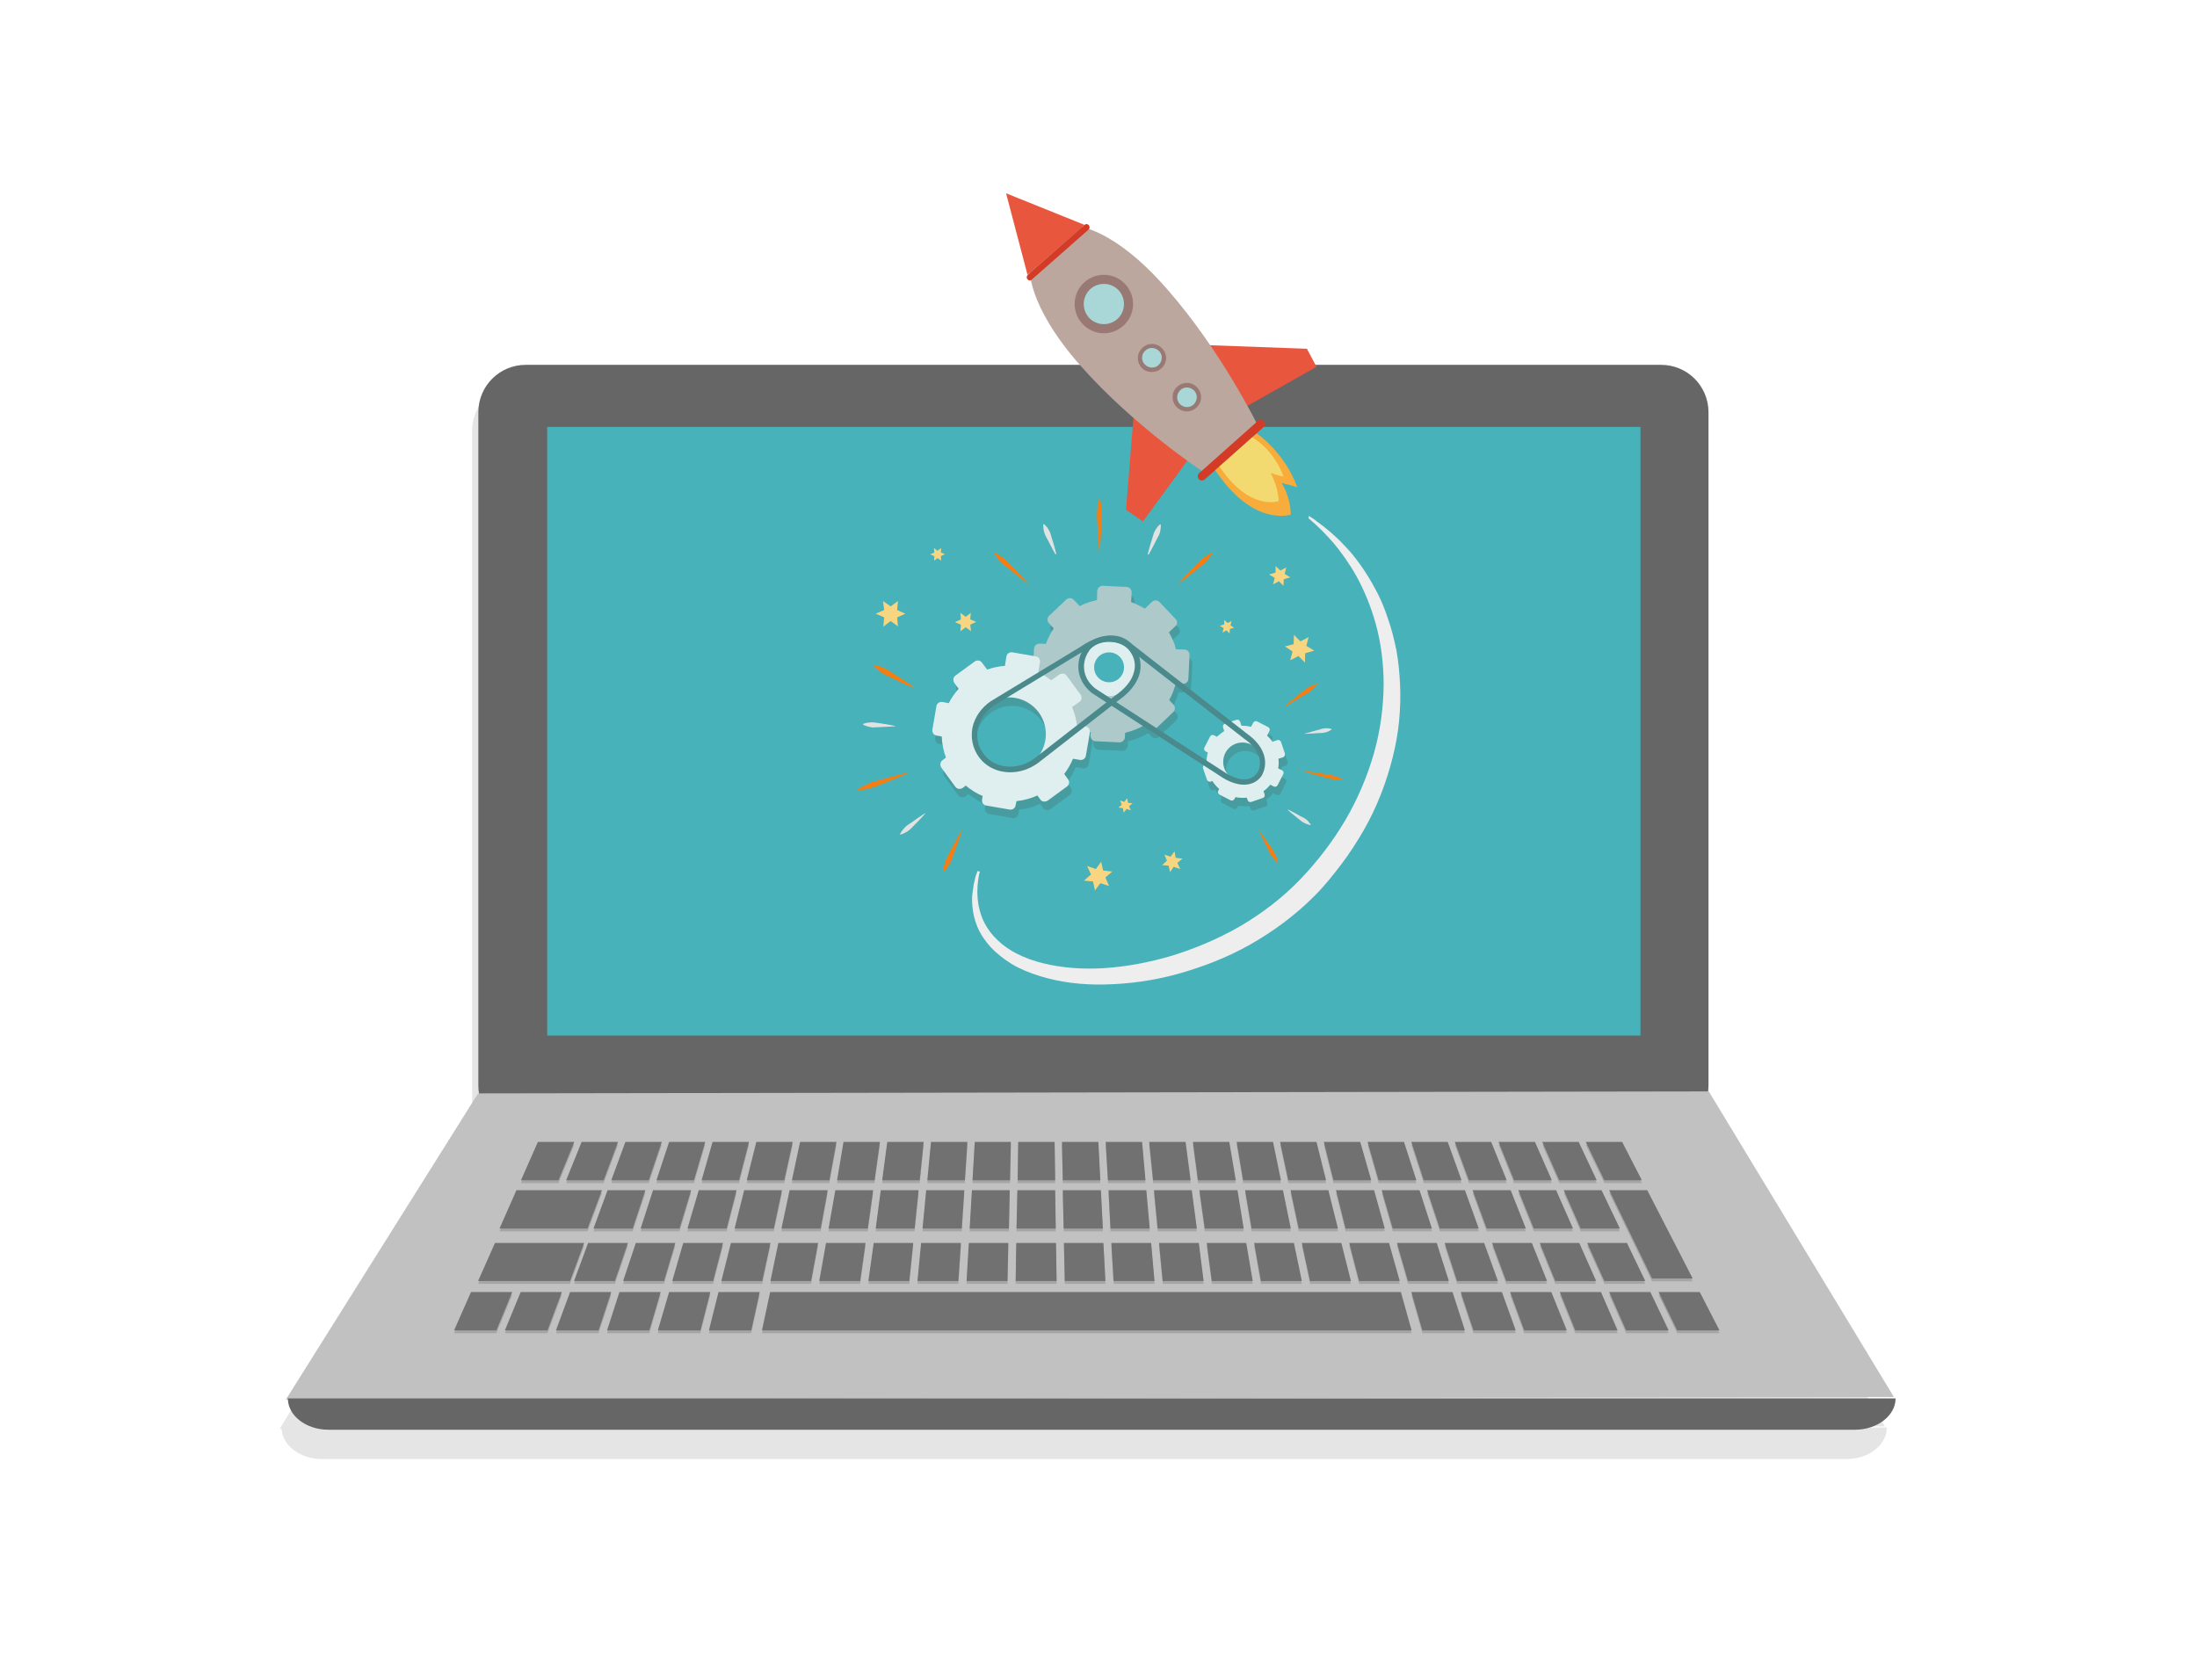 <svg xmlns="http://www.w3.org/2000/svg" viewBox="0 0 778.5 595.5"><style>.a{fill:#666;}.b{fill:#47B2BA;}.c{opacity:0.15;}.d{fill:#070707;}.e{fill:#727171;}.f{fill:#E8563D;}.g{fill:#A9D7D8;}.h{fill:#997973;}.i{fill:#D33B26;}.j{fill:#F7D581;}.k{fill:#F47E14;}.l{fill:#E2E2E2;}.m{fill:#4C210C;}.n{fill:#DFEFEF;}.o{fill:#4B8A8C;}</style><path d="M364 506l303.9-0.5 -65.5-109.4h-0.3c0.1-0.7 0.2-1.4 0.2-2.2V152.7c0-9.4-7.5-16.9-16.7-16.9H184c-9.2 0-16.7 7.6-16.7 16.9v241.1c0 1 0.1 1.9 0.3 2.8l-0.1-2.9L99.1 506.4h0.7c0.3 6 6.6 10.7 14.4 10.7h540c8 0 14.4-5 14.4-11.2H364z" style="fill:#808080;opacity:0.2"/><path d="M605.4 384.7c0 9.3-7.5 16.8-16.8 16.8H186.3c-9.3 0-16.8-7.5-16.8-16.8V146.1c0-9.3 7.5-16.8 16.8-16.8h402.3c9.3 0 16.8 7.5 16.8 16.8V384.7z" class="a"/><polygon points="169.4 387.5 101.3 496 671.1 495.1 605.5 386.8 " fill="#C1C1C1"/><path d="M671.7 495.6L671.7 495.6c0 6.1-6.5 11.1-14.4 11.1H116.4c-8 0-14.4-5-14.4-11.1l0 0" class="a"/><rect x="193.9" y="151.3" width="387.4" height="215.7" class="b"/><g class="c"><polygon points="197.9 419.3 184.6 419.3 190.6 405.7 203.5 405.7 " class="d"/><polygon points="208.2 436.4 177 436.4 183 422.8 213.3 422.8 " class="d"/><polygon points="202 455 169.4 455 175.4 441.5 207 441.5 " class="d"/><polygon points="213.9 419.3 200.6 419.3 206.1 405.7 219 405.7 " class="d"/><polygon points="229.9 419.3 216.6 419.3 221.6 405.7 234.5 405.7 " class="d"/><polygon points="245.9 419.3 232.6 419.3 237.1 405.7 249.9 405.7 " class="d"/><polygon points="261.9 419.3 248.6 419.3 252.5 405.7 265.4 405.7 " class="d"/><polygon points="277.9 419.3 264.6 419.3 268 405.7 280.9 405.7 " class="d"/><polygon points="293.9 419.3 280.6 419.3 283.5 405.7 296.4 405.7 " class="d"/><polygon points="309.9 419.3 296.6 419.3 298.9 405.7 311.8 405.7 " class="d"/><polygon points="325.9 419.3 312.6 419.3 314.4 405.7 327.3 405.7 " class="d"/><polygon points="341.9 419.3 328.6 419.3 329.9 405.7 342.8 405.7 " class="d"/><polygon points="357.9 419.3 344.6 419.3 345.4 405.7 358.2 405.7 " class="d"/><polygon points="373.9 419.3 360.6 419.3 360.8 405.7 373.7 405.7 " class="d"/><polygon points="389.9 419.3 376.6 419.3 376.3 405.7 389.2 405.7 " class="d"/><polygon points="405.9 419.3 392.6 419.3 391.8 405.7 404.7 405.7 " class="d"/><polygon points="421.9 419.3 408.6 419.3 407.2 405.7 420.1 405.7 " class="d"/><polygon points="437.9 419.3 424.5 419.3 422.7 405.7 435.6 405.7 " class="d"/><polygon points="453.9 419.3 440.5 419.3 438.2 405.7 451.1 405.7 " class="d"/><polygon points="469.9 419.3 456.5 419.3 453.6 405.7 466.5 405.7 " class="d"/><polygon points="485.9 419.3 472.5 419.3 469.1 405.7 482 405.7 " class="d"/><polygon points="501.9 419.3 488.5 419.3 484.6 405.7 497.5 405.7 " class="d"/><polygon points="517.9 419.3 504.5 419.3 500.1 405.7 513 405.7 " class="d"/><polygon points="533.9 419.3 520.5 419.3 515.5 405.7 528.4 405.7 " class="d"/><polygon points="549.9 419.3 536.5 419.3 531 405.7 543.9 405.7 " class="d"/><polygon points="565.8 419.3 552.5 419.3 546.5 405.7 559.4 405.7 " class="d"/><polygon points="581.8 419.3 568.5 419.3 561.9 405.7 574.8 405.7 " class="d"/><polygon points="175.9 472.5 160.9 472.5 166.9 458.9 181.5 458.9 " class="d"/><polygon points="194 472.5 178.9 472.5 184.5 458.9 199.1 458.9 " class="d"/><polygon points="212.1 472.5 197 472.5 202 458.9 216.6 458.9 " class="d"/><polygon points="230.1 472.5 215.1 472.5 219.5 458.9 234.1 458.9 " class="d"/><polygon points="248.2 472.5 233.1 472.5 237.1 458.9 251.7 458.9 " class="d"/><polygon points="266.2 472.5 251.2 472.5 254.6 458.9 269.2 458.9 " class="d"/><polygon points="500.2 472.5 270 472.5 272.9 458.9 496.4 458.9 " class="d"/><polygon points="519.1 472.5 504 472.5 500.1 458.9 514.7 458.9 " class="d"/><polygon points="537.1 472.5 522.1 472.5 517.6 458.9 532.2 458.9 " class="d"/><polygon points="555.2 472.5 540.1 472.5 535.1 458.9 549.7 458.9 " class="d"/><polygon points="573.2 472.5 558.2 472.5 552.7 458.9 567.3 458.9 " class="d"/><polygon points="591.3 472.5 576.2 472.5 570.2 458.9 584.8 458.9 " class="d"/><polygon points="609.3 472.5 594.3 472.5 587.7 458.9 602.3 458.9 " class="d"/><polygon points="224.2 436.4 210.3 436.4 215.3 422.8 228.7 422.8 " class="d"/><polygon points="240.8 436.4 227 436.4 231.4 422.8 244.9 422.8 " class="d"/><polygon points="257.5 436.4 243.6 436.4 247.6 422.8 261 422.8 " class="d"/><polygon points="274.2 436.4 260.3 436.4 263.7 422.8 277.1 422.8 " class="d"/><polygon points="290.8 436.4 276.9 436.4 279.8 422.8 293.3 422.8 " class="d"/><polygon points="307.5 436.4 293.6 436.4 296 422.8 309.4 422.8 " class="d"/><polygon points="324.1 436.4 310.3 436.4 312.1 422.8 325.5 422.8 " class="d"/><polygon points="340.8 436.4 326.9 436.4 328.2 422.8 341.7 422.8 " class="d"/><polygon points="357.5 436.4 343.6 436.4 344.4 422.8 357.8 422.8 " class="d"/><polygon points="374.1 436.4 360.2 436.4 360.5 422.8 373.9 422.8 " class="d"/><polygon points="390.8 436.4 376.9 436.4 376.6 422.8 390.1 422.8 " class="d"/><polygon points="407.4 436.4 393.5 436.4 392.8 422.8 406.2 422.8 " class="d"/><polygon points="424.1 436.4 410.2 436.4 408.9 422.8 422.3 422.8 " class="d"/><polygon points="440.7 436.4 426.9 436.4 425 422.8 438.5 422.8 " class="d"/><polygon points="457.4 436.4 443.5 436.4 441.2 422.8 454.6 422.8 " class="d"/><polygon points="474.1 436.4 460.2 436.4 457.3 422.8 470.7 422.8 " class="d"/><polygon points="490.7 436.4 476.8 436.4 473.4 422.8 486.9 422.8 " class="d"/><polygon points="507.4 436.4 493.5 436.4 489.6 422.8 503 422.8 " class="d"/><polygon points="524 436.4 510.2 436.4 505.7 422.8 519.1 422.8 " class="d"/><polygon points="540.7 436.4 526.8 436.4 521.8 422.8 535.3 422.8 " class="d"/><polygon points="557.4 436.4 543.5 436.4 538 422.8 551.4 422.8 " class="d"/><polygon points="574 436.4 560.1 436.4 554.1 422.8 567.5 422.8 " class="d"/><polygon points="599.8 454.1 585.4 454.1 570.2 422.8 583.7 422.8 " class="d"/><polygon points="217.9 455 203.4 455 208.4 441.5 222.5 441.5 " class="d"/><polygon points="235.3 455 220.8 455 225.3 441.5 239.3 441.5 " class="d"/><polygon points="252.7 455 238.2 455 242.1 441.5 256.2 441.5 " class="d"/><polygon points="270.1 455 255.6 455 259 441.5 273 441.5 " class="d"/><polygon points="287.4 455 273 455 275.8 441.5 289.9 441.5 " class="d"/><polygon points="304.8 455 290.3 455 292.7 441.5 306.7 441.5 " class="d"/><polygon points="322.2 455 307.7 455 309.6 441.5 323.6 441.5 " class="d"/><polygon points="339.6 455 325.1 455 326.4 441.5 340.5 441.5 " class="d"/><polygon points="357 455 342.5 455 343.3 441.5 357.3 441.5 " class="d"/><polygon points="374.4 455 359.9 455 360.1 441.5 374.2 441.5 " class="d"/><polygon points="391.7 455 377.3 455 377 441.5 391 441.5 " class="d"/><polygon points="409.1 455 394.6 455 393.8 441.5 407.9 441.5 " class="d"/><polygon points="426.5 455 412 455 410.7 441.5 424.8 441.5 " class="d"/><polygon points="443.9 455 429.4 455 427.6 441.5 441.6 441.5 " class="d"/><polygon points="461.3 455 446.8 455 444.4 441.5 458.5 441.5 " class="d"/><polygon points="478.7 455 464.2 455 461.3 441.5 475.3 441.5 " class="d"/><polygon points="496 455 481.6 455 478.1 441.5 492.2 441.5 " class="d"/><polygon points="513.4 455 498.9 455 495 441.5 509.1 441.5 " class="d"/><polygon points="530.8 455 516.3 455 511.9 441.5 525.9 441.5 " class="d"/><polygon points="548.2 455 533.7 455 528.7 441.5 542.8 441.5 " class="d"/><polygon points="565.6 455 551.1 455 545.6 441.5 559.6 441.5 " class="d"/><polygon points="583 455 568.5 455 562.4 441.5 576.5 441.5 " class="d"/></g><polygon points="197.9 418.3 184.6 418.3 190.6 404.7 203.5 404.7 " class="e"/><polygon points="208.2 435.4 177 435.4 183 421.8 213.3 421.8 " class="e"/><polygon points="202 454 169.4 454 175.4 440.5 207 440.5 " class="e"/><polygon points="213.9 418.3 200.6 418.3 206.1 404.7 219 404.7 " class="e"/><polygon points="229.9 418.3 216.6 418.3 221.6 404.7 234.5 404.7 " class="e"/><polygon points="245.9 418.3 232.6 418.3 237.1 404.7 249.9 404.7 " class="e"/><polygon points="261.9 418.3 248.6 418.3 252.5 404.7 265.4 404.7 " class="e"/><polygon points="277.9 418.3 264.6 418.3 268 404.7 280.9 404.7 " class="e"/><polygon points="293.9 418.3 280.6 418.3 283.5 404.7 296.4 404.7 " class="e"/><polygon points="309.9 418.3 296.6 418.3 298.9 404.7 311.8 404.7 " class="e"/><polygon points="325.9 418.3 312.6 418.3 314.4 404.7 327.3 404.7 " class="e"/><polygon points="341.9 418.3 328.6 418.3 329.9 404.7 342.8 404.7 " class="e"/><polygon points="357.9 418.3 344.6 418.3 345.4 404.7 358.2 404.7 " class="e"/><polygon points="373.9 418.3 360.6 418.3 360.8 404.7 373.7 404.7 " class="e"/><polygon points="389.9 418.3 376.6 418.3 376.3 404.7 389.2 404.7 " class="e"/><polygon points="405.9 418.3 392.6 418.3 391.8 404.7 404.7 404.7 " class="e"/><polygon points="421.9 418.3 408.6 418.3 407.2 404.7 420.1 404.7 " class="e"/><polygon points="437.9 418.3 424.5 418.3 422.7 404.7 435.6 404.7 " class="e"/><polygon points="453.9 418.3 440.5 418.3 438.2 404.7 451.1 404.7 " class="e"/><polygon points="469.9 418.3 456.5 418.3 453.6 404.7 466.5 404.7 " class="e"/><polygon points="485.9 418.3 472.5 418.3 469.1 404.7 482 404.7 " class="e"/><polygon points="501.9 418.3 488.5 418.3 484.6 404.7 497.5 404.7 " class="e"/><polygon points="517.9 418.3 504.5 418.3 500.1 404.7 513 404.7 " class="e"/><polygon points="533.9 418.3 520.5 418.3 515.5 404.7 528.4 404.7 " class="e"/><polygon points="549.9 418.3 536.5 418.3 531 404.7 543.9 404.7 " class="e"/><polygon points="565.8 418.3 552.5 418.3 546.5 404.7 559.4 404.7 " class="e"/><polygon points="581.8 418.3 568.5 418.3 561.9 404.7 574.8 404.7 " class="e"/><polygon points="175.9 471.5 160.9 471.5 166.9 457.9 181.5 457.9 " class="e"/><polygon points="194 471.5 178.9 471.5 184.5 457.9 199.1 457.9 " class="e"/><polygon points="212.1 471.5 197 471.5 202 457.9 216.6 457.9 " class="e"/><polygon points="230.1 471.5 215.1 471.5 219.5 457.9 234.1 457.9 " class="e"/><polygon points="248.2 471.5 233.1 471.5 237.1 457.9 251.7 457.9 " class="e"/><polygon points="266.2 471.5 251.2 471.5 254.6 457.9 269.2 457.9 " class="e"/><polygon points="500.2 471.5 270 471.5 272.9 457.9 496.4 457.9 " class="e"/><polygon points="519.1 471.5 504 471.5 500.1 457.9 514.7 457.9 " class="e"/><polygon points="537.1 471.5 522.1 471.5 517.6 457.9 532.2 457.9 " class="e"/><polygon points="555.2 471.5 540.1 471.5 535.1 457.9 549.7 457.9 " class="e"/><polygon points="573.2 471.5 558.2 471.5 552.7 457.9 567.3 457.9 " class="e"/><polygon points="591.3 471.5 576.2 471.5 570.2 457.9 584.8 457.9 " class="e"/><polygon points="609.3 471.5 594.3 471.5 587.7 457.9 602.3 457.9 " class="e"/><polygon points="224.2 435.4 210.3 435.4 215.3 421.8 228.7 421.8 " class="e"/><polygon points="240.8 435.4 227 435.4 231.4 421.8 244.9 421.8 " class="e"/><polygon points="257.5 435.4 243.6 435.4 247.6 421.8 261 421.8 " class="e"/><polygon points="274.2 435.4 260.3 435.4 263.7 421.8 277.1 421.8 " class="e"/><polygon points="290.8 435.4 276.9 435.4 279.8 421.8 293.3 421.8 " class="e"/><polygon points="307.5 435.4 293.6 435.4 296 421.8 309.4 421.8 " class="e"/><polygon points="324.1 435.4 310.3 435.4 312.1 421.8 325.5 421.8 " class="e"/><polygon points="340.8 435.4 326.9 435.4 328.2 421.8 341.7 421.8 " class="e"/><polygon points="357.5 435.4 343.6 435.4 344.4 421.8 357.8 421.8 " class="e"/><polygon points="374.1 435.4 360.2 435.4 360.5 421.8 373.9 421.8 " class="e"/><polygon points="390.8 435.4 376.9 435.4 376.6 421.8 390.1 421.8 " class="e"/><polygon points="407.4 435.4 393.5 435.4 392.8 421.8 406.2 421.8 " class="e"/><polygon points="424.1 435.4 410.2 435.4 408.9 421.8 422.3 421.8 " class="e"/><polygon points="440.7 435.4 426.9 435.4 425 421.8 438.5 421.8 " class="e"/><polygon points="457.4 435.4 443.5 435.4 441.2 421.8 454.6 421.8 " class="e"/><polygon points="474.1 435.4 460.2 435.4 457.3 421.8 470.7 421.8 " class="e"/><polygon points="490.7 435.4 476.8 435.4 473.4 421.8 486.9 421.8 " class="e"/><polygon points="507.4 435.4 493.5 435.4 489.6 421.8 503 421.8 " class="e"/><polygon points="524 435.4 510.2 435.4 505.7 421.8 519.1 421.8 " class="e"/><polygon points="540.7 435.4 526.8 435.4 521.8 421.8 535.3 421.8 " class="e"/><polygon points="557.4 435.4 543.5 435.4 538 421.8 551.4 421.8 " class="e"/><polygon points="574 435.4 560.1 435.4 554.1 421.8 567.5 421.8 " class="e"/><polygon points="599.8 453.1 585.4 453.1 570.2 421.8 583.7 421.8 " class="e"/><polygon points="217.9 454 203.4 454 208.4 440.5 222.5 440.5 " class="e"/><polygon points="235.3 454 220.8 454 225.3 440.5 239.3 440.5 " class="e"/><polygon points="252.7 454 238.2 454 242.1 440.5 256.2 440.5 " class="e"/><polygon points="270.1 454 255.6 454 259 440.5 273 440.5 " class="e"/><polygon points="287.4 454 273 454 275.8 440.5 289.9 440.5 " class="e"/><polygon points="304.8 454 290.3 454 292.7 440.5 306.7 440.5 " class="e"/><polygon points="322.2 454 307.7 454 309.6 440.5 323.6 440.5 " class="e"/><polygon points="339.6 454 325.1 454 326.4 440.5 340.5 440.5 " class="e"/><polygon points="357 454 342.5 454 343.3 440.5 357.3 440.5 " class="e"/><polygon points="374.4 454 359.9 454 360.1 440.5 374.2 440.5 " class="e"/><polygon points="391.7 454 377.3 454 377 440.5 391 440.5 " class="e"/><polygon points="409.1 454 394.6 454 393.8 440.5 407.9 440.5 " class="e"/><polygon points="426.5 454 412 454 410.7 440.5 424.8 440.5 " class="e"/><polygon points="443.9 454 429.4 454 427.6 440.5 441.6 440.5 " class="e"/><polygon points="461.3 454 446.8 454 444.4 440.5 458.5 440.5 " class="e"/><polygon points="478.7 454 464.2 454 461.3 440.5 475.3 440.5 " class="e"/><polygon points="496 454 481.6 454 478.1 440.5 492.2 440.5 " class="e"/><polygon points="513.4 454 498.9 454 495 440.5 509.1 440.5 " class="e"/><polygon points="530.8 454 516.3 454 511.9 440.5 525.9 440.5 " class="e"/><polygon points="548.2 454 533.7 454 528.7 440.5 542.8 440.5 " class="e"/><polygon points="565.6 454 551.1 454 545.6 440.5 559.6 440.5 " class="e"/><polygon points="583 454 568.5 454 562.4 440.5 576.5 440.5 " class="e"/><path d="M463.8 182.8c0 0 0.2 0.2 0.7 0.5 0.5 0.3 1.2 0.7 2 1.4 1.8 1.3 4.3 3.2 7.3 6 1.5 1.4 3 3.1 4.7 4.9 1.6 1.9 3.2 4 4.8 6.4 1.6 2.4 3.2 5.1 4.7 8 1.5 2.9 2.8 6.1 3.9 9.5 1.2 3.4 2.1 7 2.9 10.9 0.7 3.8 1.1 7.9 1.3 12 0.2 4.1 0.1 8.4-0.3 12.8 -0.4 4.4-1.2 8.8-2.3 13.2 -2.2 8.8-5.6 17.7-10.3 25.9 -2.4 4.1-5 8.2-7.9 12 -2.9 3.8-5.9 7.6-9.3 11 -6.9 7-14.8 12.8-23.1 17.5 -8.3 4.7-17.1 8-25.7 10.4 -8.7 2.4-17.3 3.5-25.6 3.7 -8.3 0.2-16.2-0.8-23.2-3 -3.5-1.1-6.8-2.4-9.8-4.2 -2.9-1.8-5.5-3.8-7.6-6.1 -2.1-2.3-3.7-4.8-4.7-7.2 -1-2.5-1.5-4.8-1.7-6.9 -0.2-2.1-0.2-4 0.1-5.6 0.1-0.8 0.2-1.5 0.3-2.2 0.1-0.7 0.3-1.3 0.4-1.8 0.2-1.1 0.5-1.9 0.7-2.4 0.2-0.5 0.3-0.8 0.3-0.8l0.8 0.2c0 0-0.1 0.3-0.2 0.8 -0.1 0.5-0.3 1.3-0.4 2.4 -0.3 2.1-0.5 5.2 0.2 9 0.4 1.9 1 4 2.1 6.1 1.1 2.1 2.6 4.1 4.6 6 3.9 3.8 9.6 6.6 16.2 8.2 6.5 1.6 13.9 2.2 21.7 1.7 7.7-0.5 15.8-2 23.9-4.4 8.1-2.5 16.2-5.9 23.9-10.3 7.7-4.5 14.9-9.9 21.2-16.4 6.3-6.5 11.8-13.7 16.3-21.3 4.5-7.7 7.9-15.8 10.2-23.9 2.3-8.1 3.3-16.3 3.4-24.1 0-7.7-1-15.1-2.8-21.6 -1.8-6.5-4.3-12.3-6.9-17 -2.7-4.8-5.6-8.7-8.1-11.7 -2.6-3-4.8-5.1-6.4-6.6 -0.8-0.7-1.4-1.2-1.8-1.6 -0.4-0.4-0.6-0.5-0.6-0.5L463.8 182.8z" fill="#EEE"/><polyline points="424.5 122.2 463.1 123.6 466.5 130 439.6 145.2 " class="f"/><polyline points="402.1 142.2 399 180.7 405 184.8 423.2 159.9 " class="f"/><path d="M381.7 80.2l-8.4 7.4 -8.4 7.4c0 0-1.3 12.7 17.8 34.4 19.1 21.7 43.6 37.8 43.6 37.8l9.6-8.4 9.6-8.4c0 0-12.9-26.3-32-48C394.5 80.6 381.7 80.2 381.7 80.2z" fill="#BCA79F"/><path d="M396.8 114.1c3.5-3.1 3.8-8.5 0.8-12 -3.1-3.5-8.5-3.8-12-0.8 -3.5 3.1-3.8 8.5-0.8 12C387.9 116.9 393.3 117.2 396.8 114.1z" class="g"/><path d="M398 115.5c4.3-3.8 4.7-10.3 0.9-14.6 -3.8-4.3-10.3-4.7-14.6-0.9s-4.7 10.3-0.9 14.6C387.2 118.9 393.7 119.3 398 115.5zM386.4 102.4c3-2.6 7.5-2.3 10.1 0.6 2.6 3 2.3 7.5-0.6 10.1 -3 2.6-7.5 2.3-10.1-0.6C383.2 109.5 383.5 105 386.4 102.4z" class="h"/><path d="M410.9 129.9c1.7-1.5 1.9-4.1 0.4-5.8 -1.5-1.7-4.1-1.9-5.8-0.4 -1.7 1.5-1.9 4.1-0.4 5.8C406.6 131.2 409.2 131.4 410.9 129.9z" class="g"/><path d="M411.5 130.6c2.1-1.8 2.3-5 0.4-7 -1.8-2.1-5-2.3-7-0.4 -2.1 1.8-2.3 5-0.4 7.1C406.2 132.2 409.4 132.4 411.5 130.6zM405.9 124.2c1.4-1.3 3.6-1.1 4.9 0.3 1.3 1.4 1.1 3.6-0.3 4.9 -1.4 1.3-3.6 1.1-4.9-0.3C404.3 127.7 404.4 125.5 405.9 124.2z" class="h"/><path d="M423.3 143.9c1.7-1.5 1.9-4.1 0.4-5.8 -1.5-1.7-4.1-1.9-5.8-0.4 -1.7 1.5-1.9 4.1-0.4 5.8C419 145.2 421.6 145.4 423.3 143.9z" class="g"/><path d="M423.9 144.5c2.1-1.8 2.3-5 0.4-7.1 -1.8-2.1-5-2.3-7.1-0.4 -2.1 1.8-2.3 5-0.4 7.1C418.7 146.2 421.8 146.4 423.9 144.5zM418.3 138.2c1.4-1.3 3.6-1.1 4.9 0.3 1.3 1.4 1.1 3.6-0.3 4.9 -1.4 1.3-3.6 1.1-4.9-0.3C416.7 141.6 416.9 139.5 418.3 138.2z" class="h"/><path d="M430.2 166l15.1-12.4c0 0 9.8 6.5 14.4 19.1 0 0-2.4-0.8-5.6-1.5 0 0 3.1 4.2 3.3 11.2C457.4 182.3 444 187.2 430.2 166z" fill="#F7AC3B"/><path d="M431.7 164.7l11.9-9.8c0 0 7.7 4.1 11.2 14 0 0-2.6-0.5-4.6-1.3 0 0 2.7 4.5 2.9 10C453.1 177.6 442.5 181.4 431.7 164.7z" fill="#F2D970"/><path d="M447.8 149.3c0.5 0.6 0.5 1.6-0.1 2.1l-20.8 18.5c-0.6 0.5-1.6 0.5-2.1-0.1l0 0c-0.5-0.6-0.5-1.6 0.1-2.1l20.8-18.5C446.3 148.6 447.3 148.7 447.8 149.3L447.8 149.3z" class="i"/><polygon points="364.1 97.4 356.5 68.5 384.3 79.7 " class="f"/><path d="M385.8 79.8c0.4 0.5 0.4 1.2-0.1 1.6l-20.1 17.7c-0.5 0.4-1.1 0.4-1.5-0.1l0 0c-0.4-0.5-0.4-1.1 0.1-1.6l20.1-17.7C384.7 79.3 385.4 79.3 385.8 79.8L385.8 79.8z" class="i"/><polygon points="418.2 308 415.9 307.2 414.6 309.1 414.1 306.8 411.8 306.6 413.5 305 412.6 302.9 414.8 303.6 416.2 301.7 416.6 304 419 304.3 417.2 305.8 " class="j"/><polygon points="393 314 389.9 313 388 315.6 387.3 312.4 384.1 312.1 386.6 309.9 385.2 306.9 388.3 308 390.2 305.4 390.9 308.5 394.1 308.9 391.7 311 " class="j"/><polygon points="400.7 287.2 399.2 286.7 398.2 288 397.9 286.4 396.3 286.2 397.5 285.2 396.9 283.7 398.4 284.2 399.4 282.9 399.7 284.5 401.3 284.7 400.1 285.7 " class="j"/><polygon points="455.8 201.1 455.2 203.4 457.2 204.6 454.9 205.3 454.8 207.6 453.2 206 451.1 207.1 451.7 204.8 449.7 203.6 452 202.9 452 200.6 453.7 202.2 " class="j"/><polygon points="463.7 225.8 462.9 228.9 465.7 230.6 462.5 231.5 462.4 234.8 460.1 232.5 457.2 234 458 230.9 455.3 229.1 458.4 228.3 458.5 225 460.8 227.3 " class="j"/><polygon points="436.4 220.1 436 221.6 437.3 222.5 435.8 222.9 435.7 224.5 434.6 223.4 433.2 224.2 433.6 222.6 432.2 221.8 433.8 221.3 433.8 219.7 435 220.8 " class="j"/><polygon points="344.1 223.7 342.2 222.3 340.3 223.7 340.5 221.4 338.4 220.5 340.5 219.5 340.3 217.2 342.2 218.6 344 217.2 343.8 219.5 345.9 220.4 343.8 221.4 " class="j"/><polygon points="318.2 222 315.6 220.1 313 222.1 313.3 218.8 310.3 217.5 313.3 216.2 312.9 213 315.6 214.9 318.2 213 317.9 216.2 320.8 217.5 317.9 218.8 " class="j"/><polygon points="333.5 198.7 332.2 197.8 331 198.7 331.1 197.1 329.6 196.5 331.1 195.8 330.9 194.2 332.2 195.2 333.5 194.2 333.4 195.8 334.8 196.4 333.4 197.1 " class="j"/><path d="M389.5 195.4c0 0-0.1-1.2-0.2-2.9 -0.1-1.8-0.3-4.1-0.4-6.4 -0.1-1.2-0.2-2.3-0.2-3.4 0-1.1 0.1-2.1 0.2-3 0.2-1.8 0.6-2.9 0.6-2.9h0.2c0 0 0.4 1.2 0.6 2.9 0.1 0.9 0.2 1.9 0.2 3 0 1.1-0.2 2.3-0.2 3.4 -0.1 2.3-0.3 4.7-0.4 6.4 -0.1 1.8-0.2 2.9-0.2 2.9H389.5z" class="k"/><path d="M417.5 206.9c0 0 0.7-0.8 1.7-1.9 1-1.2 2.5-2.6 3.9-4.1 0.7-0.7 1.4-1.5 2.1-2.2 0.7-0.6 1.4-1.2 2.1-1.6 1.3-0.9 2.3-1.3 2.3-1.3l0.1 0.1c0 0-0.5 1-1.5 2.2 -0.5 0.6-1.1 1.3-1.8 1.9 -0.7 0.6-1.6 1.2-2.4 1.9 -1.6 1.3-3.2 2.6-4.4 3.5 -1.2 1-2 1.6-2 1.6L417.5 206.9z" class="k"/><path d="M364.3 207c0 0-0.8-0.6-2-1.6 -1.2-0.9-2.8-2.2-4.4-3.5 -0.8-0.7-1.6-1.2-2.4-1.9 -0.7-0.7-1.3-1.3-1.8-1.9 -1-1.2-1.5-2.2-1.5-2.2l0.1-0.1c0 0 1 0.4 2.3 1.3 0.6 0.4 1.4 1 2.1 1.6 0.7 0.7 1.4 1.5 2.1 2.2 1.4 1.5 2.9 3 3.9 4.1 1.1 1.1 1.7 1.9 1.7 1.9L364.3 207z" class="k"/><path d="M374 196.5c0 0-1.4-2.5-2.7-5.1 -0.3-0.6-0.7-1.3-1-1.9 -0.2-0.6-0.4-1.2-0.5-1.8 -0.2-1.1-0.1-1.9-0.1-1.9l0.2-0.1c0 0 0.6 0.5 1.3 1.4 0.3 0.5 0.6 1 0.9 1.6 0.2 0.6 0.4 1.4 0.6 2 0.9 2.8 1.6 5.6 1.6 5.6L374 196.5z" class="l"/><path d="M406.7 196.4c0 0 0.7-2.8 1.6-5.6 0.2-0.7 0.4-1.4 0.6-2 0.3-0.6 0.6-1.2 0.9-1.6 0.6-0.9 1.3-1.4 1.3-1.4l0.2 0.1c0 0 0.1 0.8-0.1 1.9 -0.1 0.5-0.2 1.2-0.5 1.8 -0.3 0.6-0.7 1.2-1 1.9 -1.3 2.6-2.7 5.1-2.7 5.1L406.7 196.4z" class="l"/><path d="M321.8 274c0 0-1.1 0.5-2.7 1.2 -1.6 0.7-3.8 1.6-6 2.4 -1.1 0.4-2.2 0.9-3.2 1.3 -1 0.3-2 0.6-2.9 0.8 -1.7 0.3-3 0.3-3 0.3l-0.1-0.2c0 0 1-0.8 2.6-1.5 0.8-0.4 1.7-0.8 2.8-1.2 1-0.3 2.2-0.6 3.3-0.9 2.3-0.6 4.5-1.3 6.2-1.7 1.7-0.4 2.9-0.7 2.9-0.7L321.8 274z" class="k"/><path d="M323.8 243.8c0 0-1-0.4-2.4-1 -1.4-0.6-3.3-1.5-5.1-2.4 -0.9-0.4-1.9-0.8-2.8-1.3 -0.8-0.5-1.6-1-2.2-1.5 -1.2-0.9-1.9-1.8-1.9-1.8l0.1-0.2c0 0 1.1 0.1 2.6 0.7 0.7 0.3 1.6 0.6 2.4 1.1 0.8 0.5 1.7 1.1 2.5 1.6 1.7 1.1 3.5 2.2 4.8 3.1 1.3 0.9 2.1 1.4 2.1 1.4L323.8 243.8z" class="k"/><path d="M340.9 294.3c0 0-0.3 1-0.8 2.4 -0.5 1.5-1.2 3.4-1.9 5.3 -0.4 1-0.7 2-1 2.8 -0.4 0.9-0.8 1.7-1.3 2.3 -0.8 1.3-1.6 2.1-1.6 2.1l-0.2-0.1c0 0 0.1-1.1 0.5-2.6 0.2-0.8 0.5-1.6 0.9-2.5 0.4-0.9 1-1.8 1.4-2.7 1-1.8 1.9-3.7 2.7-5 0.7-1.4 1.3-2.3 1.3-2.3L340.9 294.3z" class="k"/><path d="M327.8 288.4c0 0-1.9 2.2-4 4.2 -0.5 0.5-1 1.1-1.5 1.5 -0.5 0.4-1.1 0.8-1.5 1 -1 0.5-1.8 0.7-1.8 0.7l-0.1-0.1c0 0 0.3-0.8 1-1.6 0.3-0.4 0.8-0.9 1.3-1.4 0.5-0.4 1.2-0.8 1.8-1.2 2.3-1.7 4.8-3.3 4.8-3.3L327.8 288.4z" class="l"/><path d="M317.3 257.4c0 0-2.9 0.2-5.8 0.3 -0.7 0-1.4 0.1-2.1 0.1 -0.7 0-1.3-0.2-1.8-0.3 -1.1-0.3-1.8-0.7-1.8-0.7l0-0.2c0 0 0.7-0.4 1.8-0.5 0.5-0.1 1.2-0.1 1.9-0.1 0.7 0.1 1.4 0.2 2.1 0.3 2.9 0.4 5.7 1 5.7 1L317.3 257.4z" class="l"/><path d="M460.4 273c0 0 1 0.1 2.4 0.3 1.5 0.2 3.4 0.5 5.4 0.8 1 0.2 2 0.3 2.9 0.4 0.9 0.2 1.7 0.5 2.4 0.7 1.4 0.5 2.3 1 2.3 1l0 0.1c0 0-1 0.1-2.5 0 -0.7-0.1-1.6-0.2-2.5-0.4 -0.9-0.2-1.8-0.5-2.8-0.8 -1.9-0.5-3.8-1-5.2-1.5 -1.4-0.4-2.4-0.7-2.4-0.7L460.4 273z" class="k"/><path d="M445.9 293.9c0 0 0.5 0.7 1.3 1.8 0.8 1.1 1.7 2.5 2.7 3.9 0.5 0.7 1 1.4 1.4 2.1 0.4 0.7 0.7 1.4 1 2 0.5 1.2 0.6 2.1 0.6 2.1l-0.1 0.1c0 0-0.7-0.6-1.5-1.6 -0.4-0.5-0.9-1.1-1.3-1.8 -0.4-0.7-0.7-1.5-1.1-2.3 -0.8-1.6-1.6-3.1-2.1-4.3 -0.6-1.2-0.9-2-0.9-2L445.9 293.9z" class="k"/><path d="M455.3 250.2c0 0 0.7-0.6 1.7-1.4 1-0.8 2.4-1.9 3.7-3 0.7-0.5 1.3-1.1 2-1.6 0.7-0.5 1.3-0.8 1.9-1.1 1.2-0.6 2.1-0.8 2.1-0.8l0.1 0.1c0 0-0.5 0.8-1.5 1.7 -0.5 0.5-1 1-1.7 1.4 -0.7 0.5-1.4 0.9-2.2 1.3 -1.5 0.9-3 1.8-4.1 2.5 -1.1 0.7-1.9 1.1-1.9 1.1L455.3 250.2z" class="k"/><path d="M462.3 260c0 0 0.6-0.2 1.5-0.4 0.9-0.3 2.1-0.6 3.2-0.9 0.6-0.1 1.2-0.4 1.7-0.5 0.6-0.1 1.1-0.1 1.6-0.1 0.9 0 1.6 0.3 1.6 0.3l0 0.1c0 0-0.5 0.4-1.4 0.8 -0.4 0.2-0.9 0.3-1.5 0.4 -0.6 0.1-1.2 0.1-1.8 0.1 -1.2 0.1-2.4 0.2-3.3 0.2 -0.9 0-1.5 0.1-1.5 0.1L462.3 260z" class="l"/><path d="M456.4 286.9c0 0 0.6 0.3 1.4 0.7 0.8 0.4 1.9 1 2.9 1.6 0.5 0.3 1.1 0.5 1.6 0.8 0.5 0.3 0.9 0.7 1.2 1 0.6 0.7 1 1.3 1 1.3l-0.1 0.1c0 0-0.7-0.1-1.5-0.4 -0.4-0.2-0.9-0.4-1.4-0.7 -0.5-0.3-0.9-0.8-1.4-1.1 -0.9-0.8-1.9-1.5-2.6-2.1 -0.7-0.6-1.1-1-1.1-1L456.4 286.9z" class="l"/><g class="c"><path d="M417.6 222.4l-5.7-6c-0.7-0.8-2-0.8-2.7-0.1l-2.5 2.4c-1.6-0.9-3.2-1.7-4.9-2.3l0.2-3.4c0-1.1-0.8-2-1.9-2l-8.3-0.4c-1.1 0-2 0.8-2 1.9l-0.1 3.2c-2.1 0.4-4.2 1.1-6.1 2.1l-2.1-2.2c-0.7-0.8-2-0.8-2.7-0.1l-6 5.7c-0.8 0.7-0.8 2-0.1 2.7l1.7 1.8c-1.2 1.7-2.1 3.6-2.8 5.5l-2.2-0.1c-1.1 0-2 0.8-2 1.9l-0.4 8.3c0 1.1 0.8 2 1.8 2l1.7 0.1c0.4 2.5 1.2 4.9 2.5 7.2l-1.1 1c-0.8 0.7-0.8 2-0.1 2.7l5.7 6c0.7 0.8 2 0.8 2.7 0.1l0.9-0.9c2 1.3 4.2 2.3 6.4 2.9l-0.1 1.3c0 1.1 0.8 2 1.9 2l8.3 0.4c1.1 0 2-0.8 2-1.9l0.1-1.5c2.5-0.6 4.9-1.5 7.1-2.9l1.2 1.2c0.7 0.8 2 0.8 2.7 0.1l6-5.7c0.8-0.7 0.8-2 0.1-2.7l-1.5-1.6c1-1.8 1.8-3.8 2.3-5.8l2.5 0.1c1.1 0 2-0.8 2-1.9l0.4-8.3c0.1-1.1-0.8-2-1.8-2l-3-0.1c-0.5-2.1-1.4-4.1-2.5-6l2.3-2.2C418.3 224.4 418.3 223.1 417.6 222.4zM401.6 232.4c3.9 4.1 3.7 10.5-0.4 14.4 -4.1 3.9-10.5 3.7-14.4-0.4 -3.9-4.1-3.7-10.5 0.4-14.4C391.3 228.1 397.8 228.3 401.6 232.4z" class="m"/><path d="M383.9 249.2l-4.9-6.7c-0.6-0.9-1.8-1-2.7-0.4l-2.8 2c-1.4-1.1-3-2.1-4.6-2.9l0.6-3.4c0.2-1.1-0.5-2.1-1.6-2.2l-8.1-1.4c-1.1-0.2-2.1 0.5-2.2 1.6l-0.5 3.2c-2.1 0.1-4.3 0.6-6.3 1.3l-1.8-2.4c-0.6-0.9-1.8-1.1-2.7-0.4l-6.7 4.9c-0.9 0.6-1 1.8-0.4 2.7l1.5 2c-1.4 1.6-2.6 3.3-3.5 5.1l-2.2-0.4c-1.1-0.2-2.1 0.5-2.2 1.6l-1.4 8.1c-0.2 1.1 0.5 2.1 1.6 2.2l1.7 0.3c0.1 2.5 0.6 5.1 1.5 7.5l-1.2 0.9c-0.9 0.6-1 1.9-0.4 2.7l4.9 6.7c0.6 0.9 1.8 1 2.7 0.4l1-0.8c1.8 1.5 3.8 2.8 6 3.7l-0.2 1.2c-0.2 1.1 0.5 2.1 1.6 2.2l8.1 1.4c1.1 0.2 2.1-0.5 2.2-1.6l0.3-1.4c2.5-0.2 5-0.9 7.4-2l1 1.4c0.6 0.9 1.8 1 2.7 0.4l6.7-4.9c0.9-0.6 1-1.8 0.4-2.7l-1.3-1.8c1.3-1.7 2.3-3.5 3.1-5.4l2.4 0.4c1.1 0.2 2.1-0.5 2.2-1.6l1.4-8.1c0.2-1-0.5-2-1.6-2.2l-3-0.5c-0.3-2.1-0.8-4.2-1.7-6.3l2.6-1.9C384.3 251.3 384.5 250.1 383.9 249.2zM369.1 255.5c4.2 5.8 3 13.9-2.8 18.1 -5.8 4.2-13.9 3-18.1-2.8 -4.2-5.8-3-13.9 2.8-18.1C356.7 248.4 364.8 249.7 369.1 255.5z" class="m"/><path d="M456.3 270l-1.4-4.1c-0.2-0.5-0.8-0.8-1.3-0.6l-1.7 0.6c-0.5-0.8-1.2-1.5-1.9-2.2l0.8-1.6c0.3-0.5 0.1-1.1-0.4-1.4l-3.9-2c-0.5-0.3-1.1-0.1-1.4 0.4l-0.8 1.5c-1.1-0.3-2.2-0.4-3.4-0.4l-0.5-1.5c-0.2-0.5-0.8-0.8-1.3-0.6l-4.1 1.4c-0.5 0.2-0.8 0.8-0.6 1.3l0.4 1.3c-0.9 0.6-1.8 1.3-2.6 2l-1-0.5c-0.5-0.3-1.1-0.1-1.4 0.4l-2 3.9c-0.3 0.5-0.1 1.1 0.4 1.4l0.8 0.4c-0.4 1.3-0.5 2.7-0.4 4l-0.7 0.3c-0.5 0.2-0.8 0.8-0.6 1.3l1.4 4.1c0.2 0.5 0.8 0.8 1.3 0.6l0.6-0.2c0.7 1.1 1.5 2 2.4 2.8l-0.3 0.6c-0.3 0.5-0.1 1.1 0.4 1.4l3.9 2c0.5 0.3 1.1 0.1 1.4-0.4l0.4-0.7c1.3 0.3 2.7 0.3 4 0.2l0.3 0.9c0.2 0.5 0.8 0.8 1.3 0.6l4.1-1.4c0.5-0.2 0.8-0.8 0.6-1.3l-0.4-1.1c0.9-0.6 1.7-1.4 2.4-2.3l1.2 0.6c0.5 0.3 1.1 0.1 1.4-0.4l2-3.9c0.3-0.5 0.1-1.1-0.4-1.4l-1.4-0.7c0.2-1.1 0.3-2.3 0.1-3.4l1.6-0.5C456.2 271.2 456.4 270.6 456.3 270zM447.8 270.8c1.2 3.6-0.7 7.5-4.3 8.7 -3.6 1.2-7.5-0.7-8.7-4.3 -1.2-3.6 0.7-7.5 4.3-8.7C442.7 265.3 446.6 267.3 447.8 270.8z" class="m"/></g><path d="M416.6 219.4l-5.7-6c-0.7-0.8-2-0.8-2.7-0.1l-2.5 2.4c-1.6-0.9-3.2-1.7-4.9-2.3l0.2-3.4c0-1.1-0.8-2-1.9-2l-8.3-0.4c-1.1 0-2 0.8-2 1.9l-0.1 3.2c-2.1 0.4-4.2 1.1-6.1 2.1l-2.1-2.2c-0.7-0.8-2-0.8-2.7-0.1l-6 5.7c-0.8 0.7-0.8 2-0.1 2.7l1.7 1.8c-1.2 1.7-2.1 3.6-2.8 5.5l-2.2-0.1c-1.1 0-2 0.8-2 1.9l-0.4 8.3c0 1.1 0.8 2 1.8 2l1.7 0.1c0.4 2.5 1.2 4.9 2.5 7.2l-1.1 1c-0.8 0.7-0.8 2-0.1 2.7l5.7 6c0.7 0.8 2 0.8 2.7 0.1l0.9-0.9c2 1.3 4.2 2.3 6.4 2.9l-0.1 1.3c0 1.1 0.8 2 1.9 2l8.3 0.4c1.1 0 2-0.8 2-1.9l0.1-1.5c2.5-0.6 4.9-1.5 7.1-2.9l1.2 1.2c0.7 0.8 2 0.8 2.7 0.1l6-5.7c0.8-0.7 0.8-2 0.1-2.7l-1.5-1.6c1-1.8 1.8-3.8 2.3-5.8l2.5 0.1c1.1 0 2-0.8 2-1.9l0.4-8.3c0.1-1.1-0.8-2-1.8-2l-3-0.1c-0.5-2.1-1.4-4.1-2.5-6l2.3-2.2C417.3 221.4 417.3 220.1 416.6 219.4zM400.6 229.4c3.9 4.1 3.7 10.5-0.4 14.4 -4.1 3.9-10.5 3.7-14.4-0.4 -3.9-4.1-3.7-10.5 0.4-14.4C390.3 225.1 396.8 225.3 400.6 229.4z" fill="#ADC9C9"/><path d="M382.9 246.2l-4.9-6.7c-0.6-0.9-1.8-1-2.7-0.4l-2.8 2c-1.4-1.1-3-2.1-4.6-2.9l0.6-3.4c0.2-1.1-0.5-2.1-1.6-2.2l-8.1-1.4c-1.1-0.2-2.1 0.5-2.2 1.6l-0.5 3.2c-2.1 0.1-4.3 0.6-6.3 1.3l-1.8-2.4c-0.6-0.9-1.8-1.1-2.7-0.4l-6.7 4.9c-0.9 0.6-1 1.8-0.4 2.7l1.5 2c-1.4 1.6-2.6 3.3-3.5 5.1l-2.2-0.4c-1.1-0.2-2.1 0.5-2.2 1.6l-1.4 8.1c-0.2 1.1 0.5 2.1 1.6 2.2l1.7 0.3c0.1 2.5 0.6 5.1 1.5 7.5l-1.2 0.9c-0.9 0.6-1 1.9-0.4 2.7l4.9 6.7c0.6 0.9 1.8 1 2.7 0.4l1-0.8c1.8 1.5 3.8 2.8 6 3.7l-0.2 1.2c-0.2 1.1 0.5 2.1 1.6 2.2l8.1 1.4c1.1 0.2 2.1-0.5 2.2-1.6l0.3-1.4c2.5-0.2 5-0.9 7.4-2l1 1.4c0.6 0.9 1.8 1 2.7 0.4l6.7-4.9c0.9-0.6 1.1-1.8 0.4-2.7l-1.3-1.8c1.3-1.7 2.3-3.5 3.1-5.4l2.4 0.4c1.1 0.2 2.1-0.5 2.2-1.6l1.4-8.1c0.2-1-0.5-2-1.6-2.2l-3-0.5c-0.3-2.1-0.8-4.2-1.7-6.3l2.6-1.9C383.3 248.3 383.5 247.1 382.9 246.2zM368.1 252.5c4.2 5.8 3 13.9-2.8 18.1 -5.8 4.2-13.9 3-18.1-2.8 -4.2-5.8-3-13.9 2.8-18.1C355.7 245.4 363.8 246.7 368.1 252.5z" class="n"/><path d="M455.3 267l-1.4-4.1c-0.2-0.5-0.8-0.8-1.3-0.6l-1.7 0.6c-0.5-0.8-1.2-1.5-1.9-2.2l0.8-1.6c0.3-0.5 0.1-1.1-0.4-1.4l-3.9-2c-0.5-0.3-1.1-0.1-1.4 0.4l-0.8 1.5c-1.1-0.3-2.2-0.4-3.4-0.4l-0.5-1.5c-0.2-0.5-0.8-0.8-1.3-0.6l-4.1 1.4c-0.5 0.2-0.8 0.8-0.6 1.3l0.4 1.3c-0.9 0.6-1.8 1.3-2.6 2l-1-0.5c-0.5-0.3-1.1-0.1-1.4 0.4l-2 3.9c-0.3 0.5-0.1 1.1 0.4 1.4l0.8 0.4c-0.4 1.3-0.5 2.7-0.4 4l-0.7 0.3c-0.5 0.2-0.8 0.8-0.6 1.3l1.4 4.1c0.2 0.5 0.8 0.8 1.3 0.6l0.6-0.2c0.7 1.1 1.5 2 2.4 2.8l-0.3 0.6c-0.3 0.5-0.1 1.1 0.4 1.4l3.9 2c0.5 0.3 1.1 0.1 1.4-0.4l0.4-0.7c1.3 0.3 2.7 0.3 4 0.2l0.3 0.9c0.2 0.5 0.8 0.8 1.3 0.6l4.1-1.4c0.5-0.2 0.8-0.8 0.6-1.3l-0.4-1.1c0.9-0.6 1.7-1.4 2.4-2.3l1.2 0.6c0.5 0.3 1.1 0.1 1.4-0.4l2-3.9c0.3-0.5 0.1-1.1-0.4-1.4l-1.4-0.7c0.2-1.1 0.3-2.3 0.1-3.4l1.6-0.5C455.2 268.2 455.4 267.6 455.3 267zM446.8 267.8c1.2 3.6-0.7 7.5-4.3 8.7 -3.6 1.2-7.5-0.7-8.7-4.3 -1.2-3.6 0.7-7.5 4.3-8.7C441.7 262.3 445.6 264.3 446.8 267.8z" class="n"/><circle cx="393" cy="237" r="9.7" class="n"/><circle cx="393" cy="236.5" r="5.3" class="b"/><path d="M358 273.7c-4.6 0-8.7-2-11.2-5.5 -2.2-3.1-2.9-6.8-2.2-10.4 0.8-3.6 3.1-7 6.5-9.3l31.8-19.3c3.8-2.6 7.5-4 10.8-4 3.5 0 6.4 1.5 8.4 4.4 2.1 3.1 2.6 6.5 1.5 9.9 -1.1 3.1-3.5 6.1-7.1 8.6l-28.8 22.4C364.7 272.6 361.4 273.7 358 273.7zM393.7 227.1c-2.9 0-6.3 1.3-9.8 3.7l-31.8 19.3c-2.9 2-4.9 4.9-5.6 8.1 -0.6 3.1 0 6.2 1.9 8.8 2.1 3 5.5 4.7 9.5 4.7 3 0 6-1 8.5-2.8l28.8-22.4c3.3-2.3 5.5-4.9 6.4-7.6 1-2.8 0.6-5.6-1.2-8.1C398.8 228.3 396.6 227.1 393.7 227.1z" class="o"/><path d="M440.8 278.1c-2.6 0-5.6-1.1-8.5-3.1l-45.4-29.4c-5.9-4.7-5.8-11.6-2.7-16l0.1-0.2c1.7-2.4 5.1-4 8.8-4 2.7 0 5.2 0.8 7.3 2.3l41.7 32.5c5.6 4 7.6 9.5 5.2 14.3l-0.1 0.2 -0.4 0.6C445.4 277.1 443.3 278.1 440.8 278.1zM386 230.5l-0.1 0.2c-2.5 3.5-2.9 9.2 2.2 13.3l45.4 29.4c2.6 1.8 5.2 2.8 7.4 2.8 1.9 0 3.4-0.7 4.4-2.1l0.4-0.5c1.9-3.9 0.2-8.3-4.7-11.7l-41.7-32.5c-2.2-1.5-4.5-1.9-6.1-1.9C390.1 227.4 387.3 228.6 386 230.5z" class="o"/></svg>